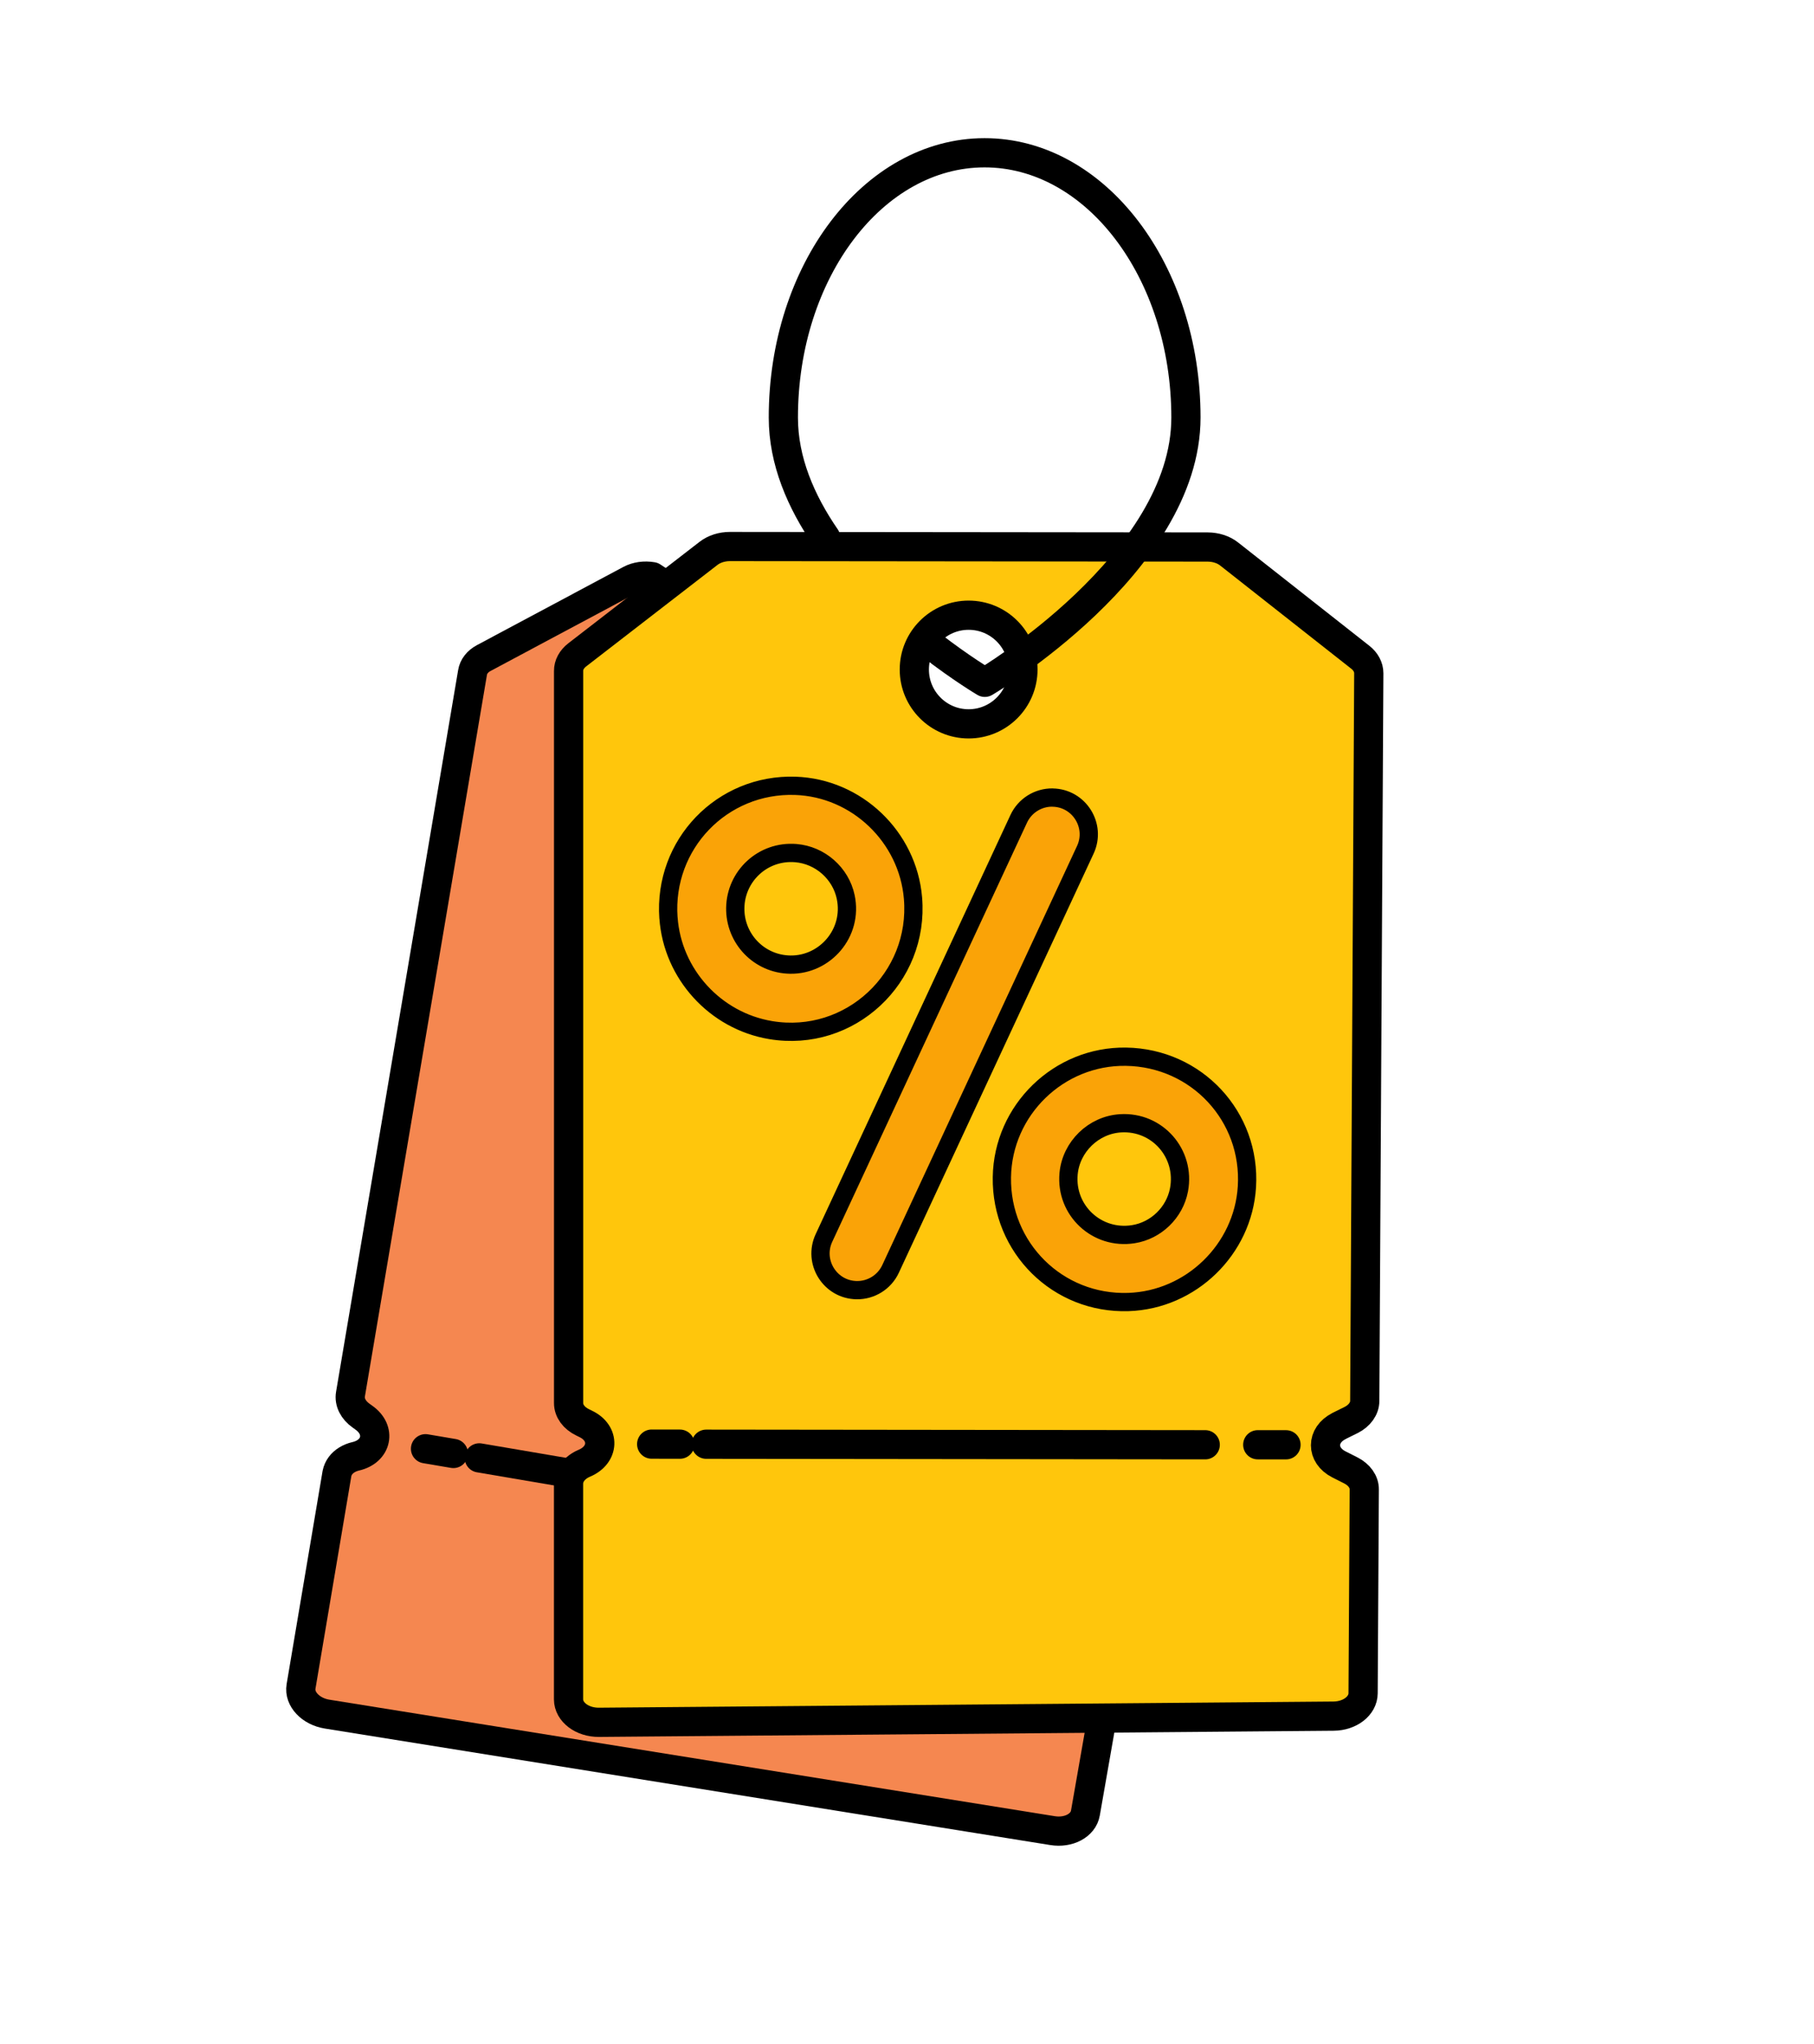 <svg width="79" height="89" viewBox="0 0 79 89" fill="none" xmlns="http://www.w3.org/2000/svg">
<path d="M48.175 67.286L48.745 67.115C49.134 66.995 49.408 66.725 49.464 66.395L52.07 43.376C52.112 43.12 52.025 42.85 51.822 42.627L46.941 37.242C46.733 37.009 46.417 36.847 46.07 36.785L28.412 25.106C28.067 25.047 27.723 25.096 27.447 25.242L21.066 28.649C20.799 28.792 20.62 29.017 20.579 29.278L15.263 60.697C15.204 61.036 15.381 61.389 15.727 61.632L15.844 61.716C16.612 62.254 16.418 63.188 15.491 63.401C15.204 63.469 14.974 63.613 14.828 63.807C14.751 63.91 14.7 64.025 14.675 64.15L13.11 73.421C13.018 73.966 13.525 74.507 14.245 74.624C19.669 75.495 40.467 78.832 45.837 79.696C46.539 79.81 47.176 79.47 47.269 78.933L48.8 70.196C48.861 69.864 48.692 69.518 48.362 69.273L47.898 68.929C47.191 68.407 47.342 67.54 48.178 67.283L48.175 67.286ZM34.52 42.642C33.232 42.424 32.364 41.204 32.582 39.914C32.801 38.624 34.02 37.758 35.31 37.976C36.597 38.194 37.467 39.414 37.248 40.704C37.03 41.994 35.807 42.859 34.52 42.642Z" fill="#F58750" stroke="black" stroke-width="1.272" stroke-linecap="round" stroke-linejoin="round"/>
<path d="M45.766 67.71L44.552 67.502" stroke="black" stroke-width="1.272" stroke-linecap="round" stroke-linejoin="round"/>
<path d="M42.297 67.118L20.873 63.469" stroke="black" stroke-width="1.272" stroke-linecap="round" stroke-linejoin="round"/>
<path d="M19.745 63.277L18.531 63.071" stroke="black" stroke-width="1.272" stroke-linecap="round" stroke-linejoin="round"/>
<path d="M58.312 62.082L58.846 61.818C59.21 61.634 59.435 61.322 59.435 60.987L59.611 29.309C59.611 29.05 59.479 28.799 59.241 28.613L53.53 24.119C53.285 23.924 52.949 23.816 52.594 23.814L31.789 23.793C31.44 23.793 31.108 23.898 30.86 24.088L25.137 28.511C24.898 28.697 24.758 28.95 24.762 29.212V61.078C24.76 61.422 24.993 61.74 25.375 61.923L25.505 61.987C26.354 62.39 26.316 63.342 25.439 63.706C25.169 63.822 24.965 64.002 24.854 64.217C24.794 64.332 24.763 64.453 24.76 64.581V73.983C24.762 74.537 25.354 74.986 26.083 74.981C31.578 74.935 52.639 74.757 58.078 74.712C58.788 74.707 59.361 74.264 59.363 73.719L59.414 64.849C59.419 64.512 59.194 64.199 58.828 64.014L58.312 63.753C57.528 63.357 57.533 62.477 58.314 62.083L58.312 62.082ZM42.184 31.513C40.877 31.513 39.819 30.454 39.819 29.148C39.819 27.842 40.878 26.783 42.184 26.783C43.491 26.783 44.549 27.842 44.549 29.148C44.549 30.454 43.489 31.513 42.184 31.513Z" fill="#FFC60C" stroke="black" stroke-width="1.272" stroke-linecap="round" stroke-linejoin="round"/>
<path d="M56.006 62.899L54.775 62.898" stroke="black" stroke-width="1.272" stroke-linecap="round" stroke-linejoin="round"/>
<path d="M52.488 62.898L30.755 62.874" stroke="black" stroke-width="1.272" stroke-linecap="round" stroke-linejoin="round"/>
<path d="M29.611 62.872L28.38 62.87" stroke="black" stroke-width="1.272" stroke-linecap="round" stroke-linejoin="round"/>
<path d="M35.957 23.401C34.88 21.835 34.115 20.063 34.115 18.183C34.112 11.817 38.033 6.654 42.874 6.651C47.716 6.648 51.643 11.806 51.648 18.172C51.651 24.538 42.889 29.705 42.889 29.705C42.889 29.705 41.881 29.112 40.549 28.08" stroke="black" stroke-width="1.272" stroke-linecap="round" stroke-linejoin="round"/>
<g style="mix-blend-mode:multiply">
<path d="M29.942 41.591C29.715 38.387 32.277 35.735 35.466 35.842C38.141 35.93 40.366 38.06 40.591 40.729C40.885 44.205 37.846 47.051 34.394 46.476C31.98 46.074 30.116 44.033 29.943 41.591H29.942ZM37.662 40.683C37.444 39.646 36.544 38.856 35.487 38.771C34.05 38.654 32.873 39.772 32.852 41.159C32.832 42.49 33.887 43.606 35.248 43.626C36.758 43.649 37.992 42.25 37.662 40.683ZM46.67 36.353C47.829 36.37 48.586 37.576 48.096 38.627L39.615 56.873C39.349 57.444 38.771 57.807 38.141 57.797C36.982 57.781 36.226 56.575 36.715 55.524L45.196 37.278C45.462 36.706 46.04 36.344 46.67 36.352V36.353ZM44.463 52.883C44.505 49.957 46.941 47.591 49.867 47.635C52.936 47.681 55.324 50.231 55.134 53.302C54.965 56.026 52.7 58.224 49.972 58.314C46.898 58.414 44.419 55.953 44.463 52.885V52.883ZM52.176 53.428C52.473 51.85 51.229 50.435 49.629 50.533C48.453 50.606 47.476 51.556 47.368 52.729C47.222 54.328 48.6 55.611 50.186 55.362C51.18 55.204 51.989 54.418 52.176 53.428Z" fill="#FFC60C"/>
<path d="M48.124 38.558C48.124 38.558 49.518 35.619 46.547 34.698L45.666 36.277L48.124 38.558Z" fill="#FFC60C"/>
<path d="M37.405 57.606C37.405 57.606 34.73 56.574 36.115 54.185L38.124 55.096L37.403 57.606H37.405Z" fill="#FFC60C"/>
</g>
<path d="M29.111 39.96C28.885 36.756 31.447 34.104 34.635 34.211C37.31 34.3 39.536 36.43 39.761 39.098C40.054 42.574 37.015 45.42 33.564 44.846C31.149 44.444 29.285 42.402 29.113 39.96H29.111ZM36.831 39.052C36.613 38.015 35.714 37.226 34.657 37.14C33.219 37.024 32.042 38.142 32.021 39.528C32.001 40.859 33.056 41.975 34.417 41.995C35.927 42.018 37.161 40.62 36.831 39.052ZM45.84 34.723C46.998 34.739 47.755 35.946 47.266 36.996L38.784 55.243C38.518 55.814 37.941 56.176 37.31 56.167C36.152 56.15 35.395 54.944 35.884 53.894L44.366 35.647C44.632 35.076 45.209 34.713 45.84 34.721V34.723ZM43.632 51.253C43.675 48.327 46.11 45.96 49.037 46.004C52.106 46.05 54.494 48.601 54.303 51.671C54.134 54.396 51.869 56.593 49.142 56.684C46.068 56.784 43.588 54.322 43.632 51.255V51.253ZM51.346 51.798C51.643 50.219 50.399 48.804 48.799 48.903C47.622 48.975 46.645 49.925 46.537 51.099C46.391 52.697 47.77 53.981 49.355 53.731C50.35 53.574 51.159 52.787 51.346 51.798Z" fill="#FAA307" stroke="black" stroke-width="0.795" stroke-linecap="round" stroke-linejoin="round"/>
</svg>
